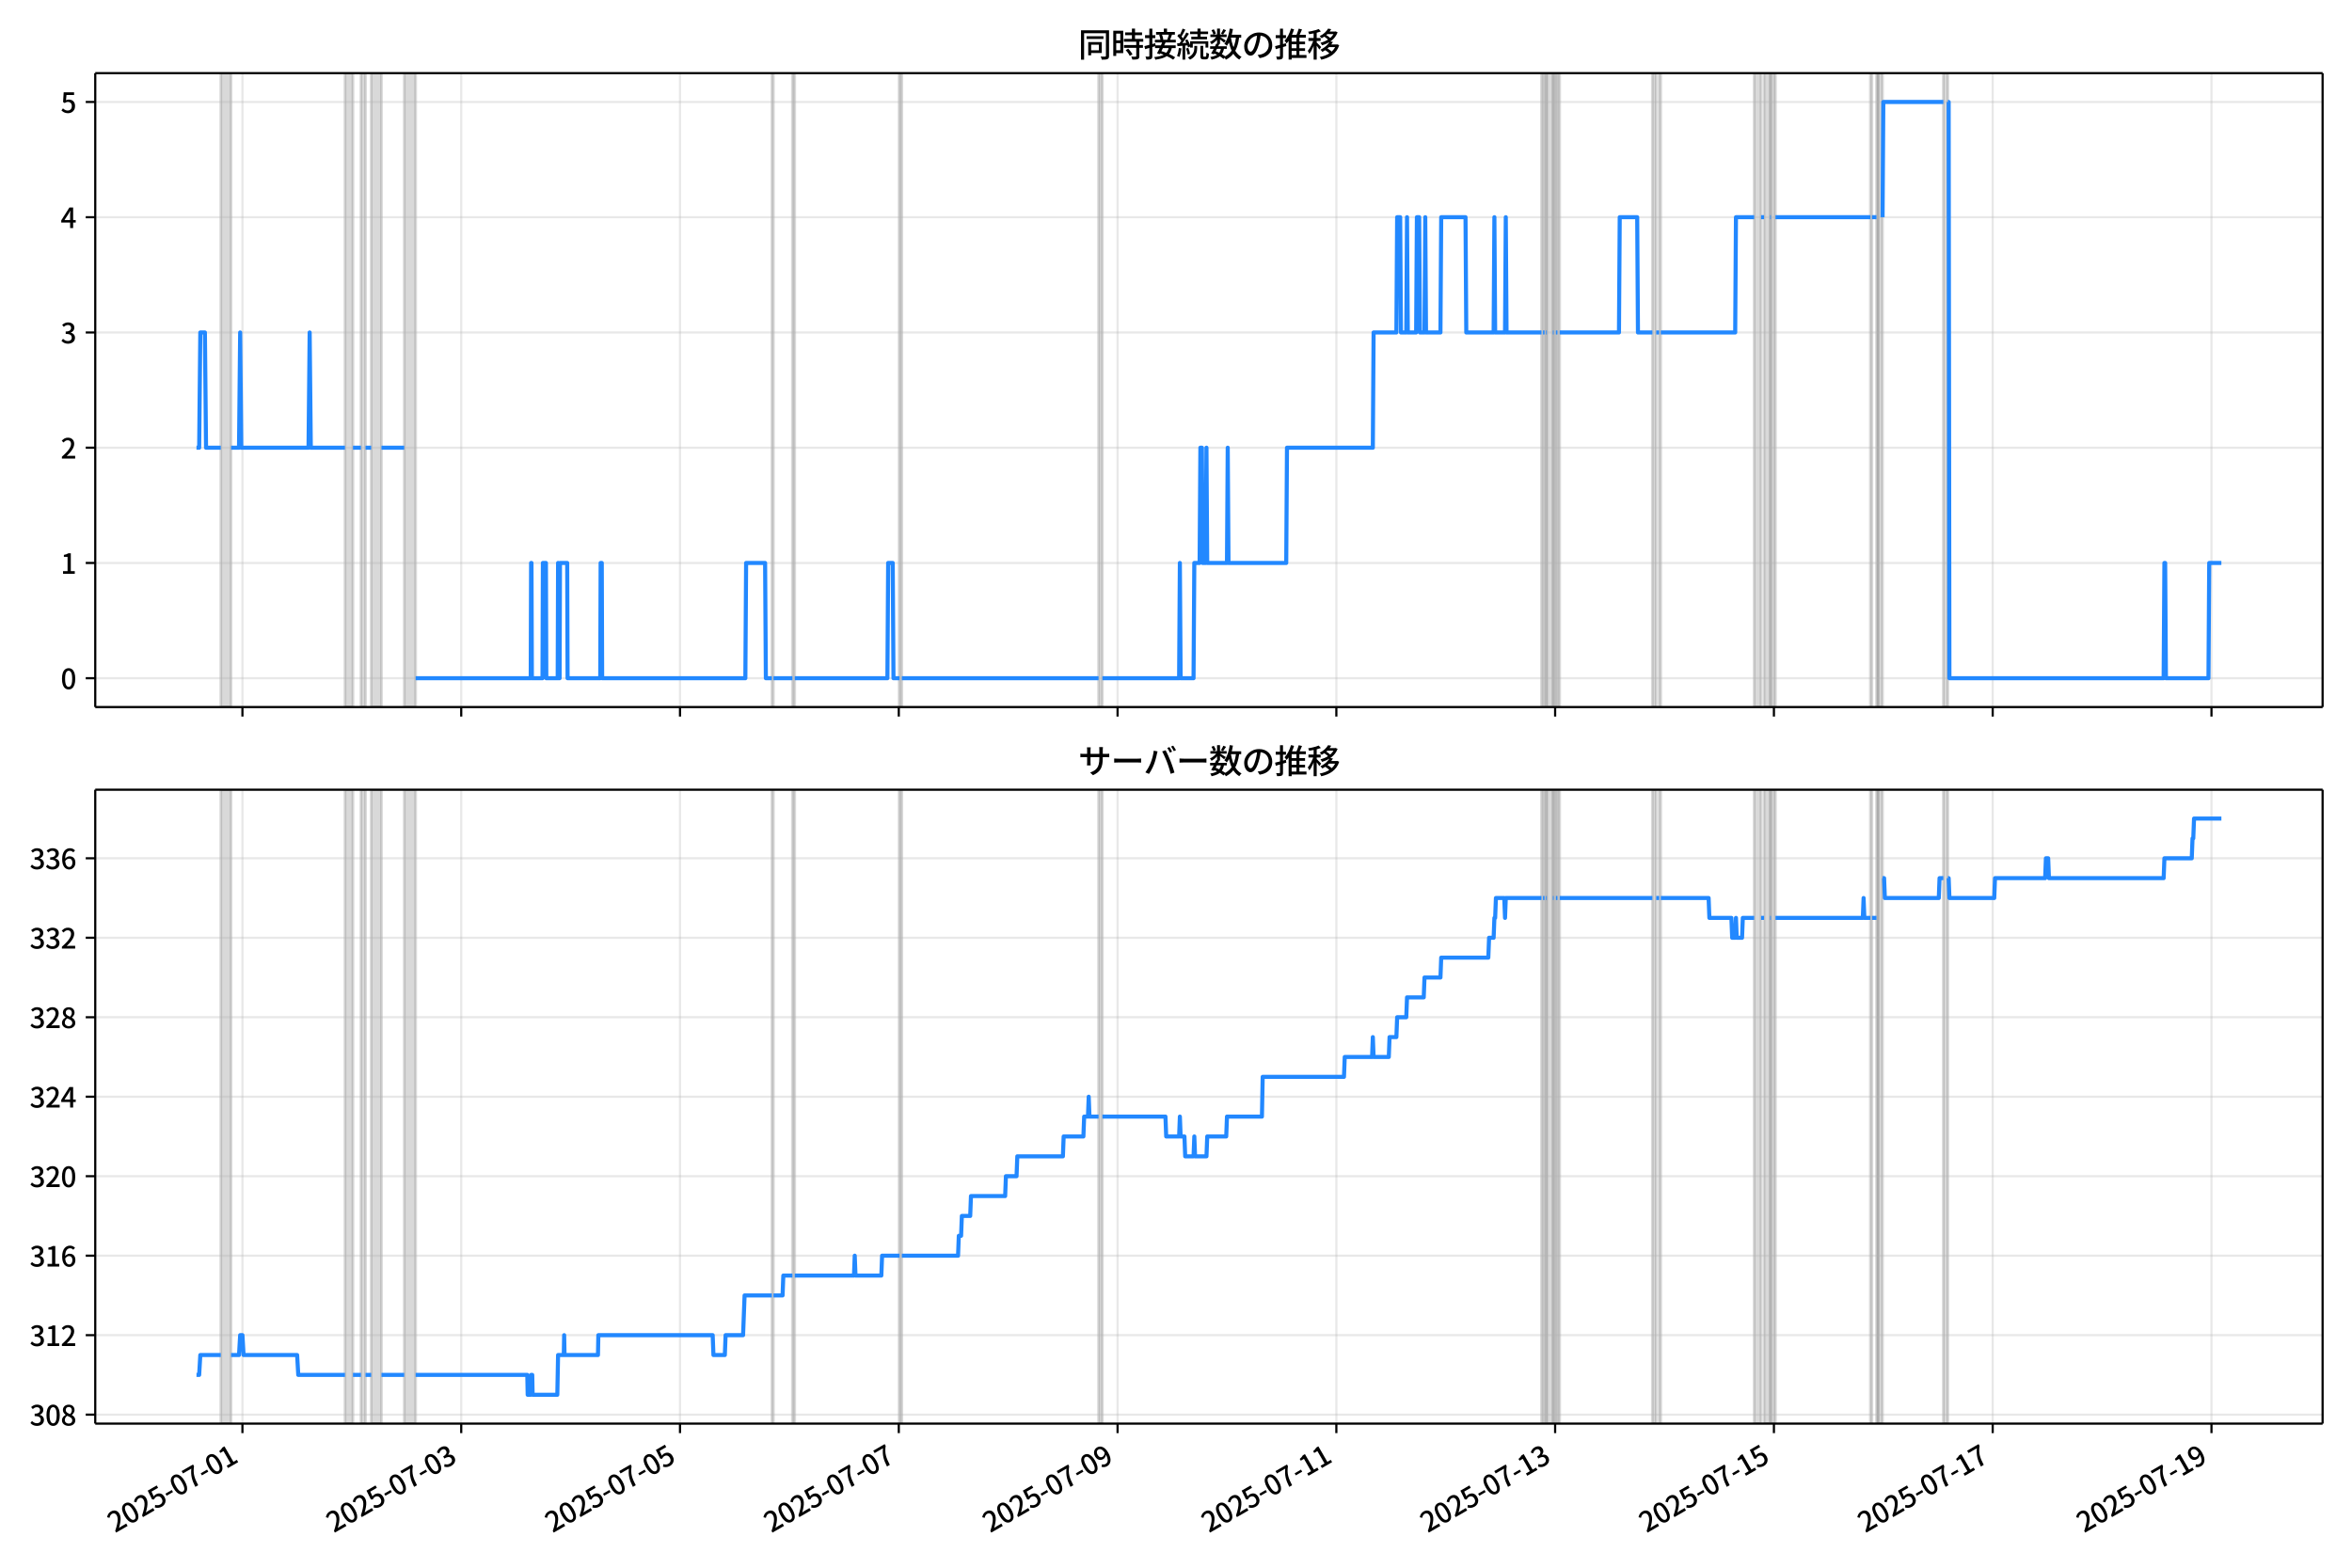 <!DOCTYPE svg  PUBLIC '-//W3C//DTD SVG 1.1//EN'  'http://www.w3.org/Graphics/SVG/1.1/DTD/svg11.dtd'>
<svg version="1.1" viewBox="0 0 864 576" xmlns="http://www.w3.org/2000/svg" xmlns:xlink="http://www.w3.org/1999/xlink">
 <defs>
  <style type="text/css">*{stroke-linejoin: round; stroke-linecap: butt}</style>
 </defs>
 <g id="aa">
  <g id="ab">
   <path d="m0 576h864v-576h-864z" fill="#fff"/>
  </g>
  <g id="ac">
   <g id="ad">
    <path d="m34.99 259.78h818.21v-232.9h-818.21z" fill="#fff"/>
   </g>
   <g id="ae">
    <path d="m81.107 259.78h3.767v-232.9h-3.767z" clip-path="url(#b)" fill="#808080" opacity=".3" stroke="#808080"/>
   </g>
   <g id="af">
    <path d="m126.73 259.78h2.93v-232.9h-2.93z" clip-path="url(#b)" fill="#808080" opacity=".3" stroke="#808080"/>
   </g>
   <g id="ag">
    <path d="m132.59 259.78h1.674v-232.9h-1.674z" clip-path="url(#b)" fill="#808080" opacity=".3" stroke="#808080"/>
   </g>
   <g id="ah">
    <path d="m136.36 259.78h3.767v-232.9h-3.767z" clip-path="url(#b)" fill="#808080" opacity=".3" stroke="#808080"/>
   </g>
   <g id="ai">
    <path d="m148.5 259.78h4.186v-232.9h-4.186z" clip-path="url(#b)" fill="#808080" opacity=".3" stroke="#808080"/>
   </g>
   <g id="aj">
    <path d="m283.56 259.78h.558v-232.9h-.558z" clip-path="url(#b)" fill="#808080" opacity=".3" stroke="#808080"/>
   </g>
   <g id="ak">
    <path d="m291.1 259.78h.837v-232.9h-.837z" clip-path="url(#b)" fill="#808080" opacity=".3" stroke="#808080"/>
   </g>
   <g id="al">
    <path d="m330.45 259.78h.837v-232.9h-.837z" clip-path="url(#b)" fill="#808080" opacity=".3" stroke="#808080"/>
   </g>
   <g id="am">
    <path d="m403.56 259.78h1.395v-232.9h-1.395z" clip-path="url(#b)" fill="#808080" opacity=".3" stroke="#808080"/>
   </g>
   <g id="an">
    <path d="m566.25 259.78h.558v-232.9h-.558z" clip-path="url(#b)" fill="#808080" opacity=".3" stroke="#808080"/>
   </g>
   <g id="ao">
    <path d="m567.37 259.78h.558v-232.9h-.558z" clip-path="url(#b)" fill="#808080" opacity=".3" stroke="#808080"/>
   </g>
   <g id="ap">
    <path d="m568.2 259.78h2.232v-232.9h-2.232z" clip-path="url(#b)" fill="#808080" opacity=".3" stroke="#808080"/>
   </g>
   <g id="aq">
    <path d="m570.72 259.78h.837v-232.9h-.837z" clip-path="url(#b)" fill="#808080" opacity=".3" stroke="#808080"/>
   </g>
   <g id="ar">
    <path d="m572.11 259.78h.837v-232.9h-.837z" clip-path="url(#b)" fill="#808080" opacity=".3" stroke="#808080"/>
   </g>
   <g id="as">
    <path d="m606.99 259.78h1.395v-232.9h-1.395z" clip-path="url(#b)" fill="#808080" opacity=".3" stroke="#808080"/>
   </g>
   <g id="at">
    <path d="m609.51 259.78h.558v-232.9h-.558z" clip-path="url(#b)" fill="#808080" opacity=".3" stroke="#808080"/>
   </g>
   <g id="au">
    <path d="m644.39 259.78h2.511v-232.9h-2.511z" clip-path="url(#b)" fill="#808080" opacity=".3" stroke="#808080"/>
   </g>
   <g id="av">
    <path d="m648.02 259.78h2.232v-232.9h-2.232z" clip-path="url(#b)" fill="#808080" opacity=".3" stroke="#808080"/>
   </g>
   <g id="aw">
    <path d="m650.53 259.78h1.674v-232.9h-1.674z" clip-path="url(#b)" fill="#808080" opacity=".3" stroke="#808080"/>
   </g>
   <g id="ax">
    <path d="m687.08 259.78h.558v-232.9h-.558z" clip-path="url(#b)" fill="#808080" opacity=".3" stroke="#808080"/>
   </g>
   <g id="ay">
    <path d="m689.32 259.78h.558v-232.9h-.558z" clip-path="url(#b)" fill="#808080" opacity=".3" stroke="#808080"/>
   </g>
   <g id="az">
    <path d="m689.87 259.78h1.674v-232.9h-1.674z" clip-path="url(#b)" fill="#808080" opacity=".3" stroke="#808080"/>
   </g>
   <g id="ba">
    <path d="m713.87 259.78h1.674v-232.9h-1.674z" clip-path="url(#b)" fill="#808080" opacity=".3" stroke="#808080"/>
   </g>
   <g id="bb">
    <g id="bc">
     <g id="bd">
      <path d="m89.06 259.78v-232.9" clip-path="url(#b)" fill="none" stroke="#b0b0b0" stroke-linecap="square" stroke-opacity=".3" stroke-width=".8"/>
     </g>
     <g id="be">
      <defs>
       <path id="e" d="m0 0v3.5" stroke="#000" stroke-width=".8"/>
      </defs>
      <use x="89.06" y="259.778" stroke="#000000" stroke-width=".8" xlink:href="#e"/>
     </g>
    </g>
    <g id="bf">
     <g id="bg">
      <path d="m169.43 259.78v-232.9" clip-path="url(#b)" fill="none" stroke="#b0b0b0" stroke-linecap="square" stroke-opacity=".3" stroke-width=".8"/>
     </g>
     <g id="bh">
      <use x="169.429" y="259.778" stroke="#000000" stroke-width=".8" xlink:href="#e"/>
     </g>
    </g>
    <g id="bi">
     <g id="bj">
      <path d="m249.8 259.78v-232.9" clip-path="url(#b)" fill="none" stroke="#b0b0b0" stroke-linecap="square" stroke-opacity=".3" stroke-width=".8"/>
     </g>
     <g id="bk">
      <use x="249.798" y="259.778" stroke="#000000" stroke-width=".8" xlink:href="#e"/>
     </g>
    </g>
    <g id="bl">
     <g id="bm">
      <path d="m330.17 259.78v-232.9" clip-path="url(#b)" fill="none" stroke="#b0b0b0" stroke-linecap="square" stroke-opacity=".3" stroke-width=".8"/>
     </g>
     <g id="bn">
      <use x="330.167" y="259.778" stroke="#000000" stroke-width=".8" xlink:href="#e"/>
     </g>
    </g>
    <g id="bo">
     <g id="bp">
      <path d="m410.54 259.78v-232.9" clip-path="url(#b)" fill="none" stroke="#b0b0b0" stroke-linecap="square" stroke-opacity=".3" stroke-width=".8"/>
     </g>
     <g id="bq">
      <use x="410.536" y="259.778" stroke="#000000" stroke-width=".8" xlink:href="#e"/>
     </g>
    </g>
    <g id="br">
     <g id="bs">
      <path d="m490.91 259.78v-232.9" clip-path="url(#b)" fill="none" stroke="#b0b0b0" stroke-linecap="square" stroke-opacity=".3" stroke-width=".8"/>
     </g>
     <g id="bt">
      <use x="490.905" y="259.778" stroke="#000000" stroke-width=".8" xlink:href="#e"/>
     </g>
    </g>
    <g id="bu">
     <g id="bv">
      <path d="m571.27 259.78v-232.9" clip-path="url(#b)" fill="none" stroke="#b0b0b0" stroke-linecap="square" stroke-opacity=".3" stroke-width=".8"/>
     </g>
     <g id="bw">
      <use x="571.274" y="259.778" stroke="#000000" stroke-width=".8" xlink:href="#e"/>
     </g>
    </g>
    <g id="bx">
     <g id="by">
      <path d="m651.64 259.78v-232.9" clip-path="url(#b)" fill="none" stroke="#b0b0b0" stroke-linecap="square" stroke-opacity=".3" stroke-width=".8"/>
     </g>
     <g id="bz">
      <use x="651.643" y="259.778" stroke="#000000" stroke-width=".8" xlink:href="#e"/>
     </g>
    </g>
    <g id="ca">
     <g id="cb">
      <path d="m732.01 259.78v-232.9" clip-path="url(#b)" fill="none" stroke="#b0b0b0" stroke-linecap="square" stroke-opacity=".3" stroke-width=".8"/>
     </g>
     <g id="cc">
      <use x="732.012" y="259.778" stroke="#000000" stroke-width=".8" xlink:href="#e"/>
     </g>
    </g>
    <g id="cd">
     <g id="ce">
      <path d="m812.38 259.78v-232.9" clip-path="url(#b)" fill="none" stroke="#b0b0b0" stroke-linecap="square" stroke-opacity=".3" stroke-width=".8"/>
     </g>
     <g id="cf">
      <use x="812.381" y="259.778" stroke="#000000" stroke-width=".8" xlink:href="#e"/>
     </g>
    </g>
   </g>
   <g id="cg">
    <g id="ch">
     <g id="ci">
      <path d="m34.99 249.19h818.21" clip-path="url(#b)" fill="none" stroke="#b0b0b0" stroke-linecap="square" stroke-opacity=".3" stroke-width=".8"/>
     </g>
     <g id="cj">
      <defs>
       <path id="g" d="m0 0h-3.5" stroke="#000" stroke-width=".8"/>
      </defs>
      <use x="34.99" y="249.191" stroke="#000000" stroke-width=".8" xlink:href="#g"/>
     </g>
     <g id="ck">
      <!-- 0 -->
      <g transform="translate(22.29 253.18) scale(.1 -.1)">
       <defs>
        <path id="c" transform="scale(.016)" d="m1830-90q-460 0-806 275-346 276-535 823-188 547-188 1366 0 820 188 1357 189 538 535 803 346 266 806 266 461 0 800-269 340-269 528-803 189-534 189-1354 0-819-189-1366-188-547-528-823-339-275-800-275zm0 589q237 0 422 185 186 186 288 599 103 413 103 1091 0 679-103 1082-102 403-288 582-185 180-422 180-236 0-422-180-186-179-292-582-105-403-105-1082 0-678 105-1091 106-413 292-599 186-185 422-185z"/>
       </defs>
       <use xlink:href="#c"/>
      </g>
     </g>
    </g>
    <g id="cl">
     <g id="cm">
      <path d="m34.99 206.85h818.21" clip-path="url(#b)" fill="none" stroke="#b0b0b0" stroke-linecap="square" stroke-opacity=".3" stroke-width=".8"/>
     </g>
     <g id="cn">
      <use x="34.99" y="206.846" stroke="#000000" stroke-width=".8" xlink:href="#g"/>
     </g>
     <g id="co">
      <!-- 1 -->
      <g transform="translate(22.29 210.83) scale(.1 -.1)">
       <defs>
        <path id="k" transform="scale(.016)" d="m544 0v608h1037v3277h-845v467q333 58 579 147 247 90 451 218h557v-4109h915v-608h-2694z"/>
       </defs>
       <use xlink:href="#k"/>
      </g>
     </g>
    </g>
    <g id="cp">
     <g id="cq">
      <path d="m34.99 164.5h818.21" clip-path="url(#b)" fill="none" stroke="#b0b0b0" stroke-linecap="square" stroke-opacity=".3" stroke-width=".8"/>
     </g>
     <g id="cr">
      <use x="34.99" y="164.501" stroke="#000000" stroke-width=".8" xlink:href="#g"/>
     </g>
     <g id="cs">
      <!-- 2 -->
      <g transform="translate(22.29 168.49) scale(.1 -.1)">
       <defs>
        <path id="d" transform="scale(.016)" d="m282 0v429q697 621 1164 1136 468 515 701 956 234 442 234 826 0 256-87 451-86 196-262 301-176 106-445 106-275 0-506-151-230-150-422-368l-416 410q301 333 637 518 336 186 803 186 429 0 749-176t496-493 176-745q0-455-224-919t-615-935q-390-470-889-950 186 20 394 36t374 16h1184v-634h-3046z"/>
       </defs>
       <use xlink:href="#d"/>
      </g>
     </g>
    </g>
    <g id="ct">
     <g id="cu">
      <path d="m34.99 122.16h818.21" clip-path="url(#b)" fill="none" stroke="#b0b0b0" stroke-linecap="square" stroke-opacity=".3" stroke-width=".8"/>
     </g>
     <g id="cv">
      <use x="34.99" y="122.156" stroke="#000000" stroke-width=".8" xlink:href="#g"/>
     </g>
     <g id="cw">
      <!-- 3 -->
      <g transform="translate(22.29 126.14) scale(.1 -.1)">
       <defs>
        <path id="i" transform="scale(.016)" d="m1715-90q-371 0-656 90t-503 240q-217 150-377 323l359 474q211-205 479-359 269-153 634-153 269 0 467 92 199 93 311 266t112 423q0 256-125 451t-429 300q-304 106-835 106v551q467 0 732 105 266 106 384 291 119 186 119 423 0 307-192 489-192 183-531 183-269 0-503-119-233-118-438-316l-384 460q282 256 614 413 333 157 737 157 422 0 748-144 327-144 512-413 186-269 186-659 0-403-221-685-221-281-592-422v-26q269-70 490-227t349-400 128-557q0-422-215-726-214-304-573-468-358-163-787-163z"/>
       </defs>
       <use xlink:href="#i"/>
      </g>
     </g>
    </g>
    <g id="cx">
     <g id="cy">
      <path d="m34.99 79.811h818.21" clip-path="url(#b)" fill="none" stroke="#b0b0b0" stroke-linecap="square" stroke-opacity=".3" stroke-width=".8"/>
     </g>
     <g id="cz">
      <use x="34.99" y="79.811" stroke="#000000" stroke-width=".8" xlink:href="#g"/>
     </g>
     <g id="da">
      <!-- 4 -->
      <g transform="translate(22.29 83.796) scale(.1 -.1)">
       <defs>
        <path id="r" transform="scale(.016)" d="m2170 0v3072q0 192 12 457 13 266 20 458h-26q-90-179-183-365-92-185-195-364l-921-1415h2579v-576h-3328v493l1875 2957h858v-4717h-691z"/>
       </defs>
       <use xlink:href="#r"/>
      </g>
     </g>
    </g>
    <g id="db">
     <g id="dc">
      <path d="m34.99 37.466h818.21" clip-path="url(#b)" fill="none" stroke="#b0b0b0" stroke-linecap="square" stroke-opacity=".3" stroke-width=".8"/>
     </g>
     <g id="dd">
      <use x="34.99" y="37.466" stroke="#000000" stroke-width=".8" xlink:href="#g"/>
     </g>
     <g id="de">
      <!-- 5 -->
      <g transform="translate(22.29 41.451) scale(.1 -.1)">
       <defs>
        <path id="h" transform="scale(.016)" d="m1715-90q-365 0-653 90t-506 237q-217 147-383 307l352 480q134-134 294-246t361-183q202-70 452-70 262 0 473 118 212 119 333 346 122 227 122 541 0 460-247 716-246 256-649 256-224 0-384-64t-365-198l-365 237 141 2240h2387v-627h-1747l-109-1204q154 77 307 118 154 42 340 42 397 0 723-160t518-490q192-329 192-847 0-519-224-887t-586-560q-361-192-777-192z"/>
       </defs>
       <use xlink:href="#h"/>
      </g>
     </g>
    </g>
   </g>
   <g id="df">
    <path d="m72.181 164.5h.983l.418-42.345h1.688l.42 42.345h5.418m3.767 0h2.93l.419-42.345.419 42.345h24.697l.419-42.345.419 42.345h12.558m2.93 0h2.93m1.674 0h2.093m3.767 0h8.372m4.186 84.69h42.277l.14-42.345h.14l.14 42.345h3.907l.14-42.345h1.116l.14 42.345h4.186l.14-42.345.14 42.345h.419l.14-42.345h2.651l.14 42.345h12l.14-42.345h.419l.14 42.345h52.603l.279-42.345h6.976l.279 42.345h2.232m.558 0h6.976m.837 0h34.045l.279-42.345h1.674l.279 42.345h2.232m.837 0h72.276m1.395 0h28.185l.279-42.345.279 42.345h4.744l.279-42.345h1.953l.279-42.345h.558l.279 42.345h1.116l.279-42.345.279 42.345h7.255l.279-42.345.279 42.345h21.208l.279-42.345h31.534l.279-42.345h8.372l.279-42.345h1.116l.279 42.345h1.953l.279-42.345.279 42.345h3.07l.279-42.345h.837l.279 42.345h1.674l.279-42.345.279 42.345h5.302l.279-42.345h8.93l.279 42.345h10.046l.279-42.345.279 42.345h3.628l.279-42.345.279 42.345h12.837m.558 0h.558m.558 0h.279m2.232 0h.279m.837 0h.558m.837 0h21.767l.279-42.345h6.418l.279 42.345h5.302m1.395 0h1.116m.558 0h27.348l.279-42.345h6.697m2.511 0h1.116m2.232 0h.279m1.674 0h34.882m.558 0h1.674m2.232 0 .279-42.345h22.046m1.674 0h.279l.279 211.73h78.695l.279-42.345h.279l.279 42.345h15.627l.279-42.345h4.465v0" clip-path="url(#b)" fill="none" stroke="#28f" stroke-linecap="square" stroke-width="1.5"/>
   </g>
   <g id="dg">
    <path d="m34.99 259.78v-232.9" fill="none" stroke="#000" stroke-linecap="square" stroke-width=".8"/>
   </g>
   <g id="dh">
    <path d="m853.2 259.78v-232.9" fill="none" stroke="#000" stroke-linecap="square" stroke-width=".8"/>
   </g>
   <g id="di">
    <path d="m34.99 259.78h818.21" fill="none" stroke="#000" stroke-linecap="square" stroke-width=".8"/>
   </g>
   <g id="dj">
    <path d="m34.99 26.88h818.21" fill="none" stroke="#000" stroke-linecap="square" stroke-width=".8"/>
   </g>
   <g id="dk">
    <!-- 同時接続数の推移 -->
    <g transform="translate(396.1 20.88) scale(.12 -.12)">
     <defs>
      <path id="x" transform="scale(.016)" d="m1587 3936h3232v-518h-3232v518zm320-1114h557v-2534h-557v2534zm301 0h2291v-2086h-2291v512h1734v1069h-1734v505zm-1683 2260h5113v-570h-4524v-5056h-589v5626zm4768 0h595v-4896q0-250-67-397t-227-218q-160-77-426-96t-675-19q-13 83-45 192t-77 218q-45 108-89 185 281-13 527-13 247 0 330 0 83 7 118 42 36 35 36 112v4890z"/>
      <path id="v" transform="scale(.016)" d="m2714 4672h3238v-525h-3238v525zm-244-1235h3712v-538h-3712v538zm20-1184h3635v-531h-3635v531zm1523 3155h595v-2310h-595v2310zm832-2451h589v-2823q0-230-61-364-61-135-227-199-167-70-423-86t-633-16q-20 121-78 285-57 163-121 284 275-6 509-9t310-3q77 6 106 28 29 23 29 93v2810zm-2023-1677 487 282q153-160 313-352t294-381q135-189 206-343l-519-313q-64 153-189 348-124 196-278 394-154 199-314 365zm-2086 3718h1619v-4281h-1619v544h1056v3187h-1056v550zm32-1843h1293v-537h-1293v537zm-320 1843h563v-4832h-563v4832z"/>
      <path id="w" transform="scale(.016)" d="m3866 5408h614v-870h-614v870zm-1479-653h3597v-518h-3597v518zm-230-1485h4e3v-518h-4e3v518zm825 922 519 102q64-160 121-342 58-182 96-352 39-170 45-304l-544-128q-6 134-42 313-35 180-83 365-48 186-112 346zm1856 109 589-71q-96-275-202-557-105-281-195-486l-518 77q58 147 122 329 64 183 118 372t86 336zm-2643-2106h3943v-518h-3943v518zm1408 685 602-115q-167-371-362-784t-390-797-362-685l-525 179q160 288 346 666t368 784 323 752zm-659-2157 358 403q352-102 733-240 381-137 752-304 371-166 697-336 327-169 558-329l-384-461q-218 160-532 336-313 176-685 345-371 170-755 323-384 154-742 263zm1894 1114 583-71q-122-550-353-944-230-393-604-662t-922-435q-547-167-1296-269-25 128-93 269-67 141-137 230 678 64 1168 192t819 349q330 221 531 550 202 330 304 791zm-4684 217q396 90 953 240 557 151 1120 311l77-544q-525-154-1053-311-528-156-963-284l-134 588zm121 2093h1965v-563h-1965v563zm819 1248h576v-5229q0-236-51-374t-192-208q-141-77-355-99-214-23-541-16-13 115-64 288t-109 294q205-6 381-6t234 0q64 0 92 28 29 29 29 93v5229z"/>
      <path id="u" transform="scale(.016)" d="m4058 5408h595v-1798h-595v1798zm-1415-563h3443v-499h-3443v499zm231-992h3008v-499h-3008v499zm-224-877h3475v-1203h-531v729h-2432v-729h-512v1203zm1964-877h551v-1881q0-122 22-157 23-35 106-35 25 0 92 0 68 0 135 0t99 0q51 0 83 54t45 224 19 515q90-70 234-131t259-93q-19-429-83-662-64-234-183-326-118-93-316-93-39 0-103 0t-134 0-138 0q-67 0-99 0-237 0-365 64t-176 218q-48 153-48 422v1881zm-1164-6h550v-455q0-243-48-528-48-284-186-579-137-294-409-572-272-279-727-503-70 90-192 208-121 118-230 195 416 205 665 438 250 234 371 474 122 240 164 467 42 228 42 413v442zm-2240 3309 524-192q-121-244-259-503-137-259-275-496t-259-416l-410 173q122 186 246 438 125 253 240 515 116 263 193 481zm716-743 500-230q-224-359-496-756-272-396-548-764-275-368-518-650l-358 205q179 211 377 483 199 272 387 569 189 298 358 592 170 295 298 551zm-1721-665 307 403q166-154 339-340 173-185 320-364t224-327l-326-460q-77 160-218 348-141 189-314 384-172 196-332 356zm1485-832 435 179q128-211 249-458 122-246 215-474 93-227 137-412l-473-211q-32 185-119 422-86 237-201 486-115 250-243 468zm-1530-583q422 26 998 54 576 29 1184 68l7-499q-570-45-1127-84-556-38-992-70l-70 531zm1702-992 436 135q121-276 214-596t118-556l-454-148q-26 237-112 563-86 327-202 602zm-1363 109 499-83q-57-455-163-897-105-441-253-748-51 32-134 73-83 42-170 83-86 42-144 62 148 294 234 697t131 813zm691 627h525v-2861h-525v2861z"/>
      <path id="m" transform="scale(.016)" d="m224 2022h3187v-499h-3187v499zm51 2247h3111v-487h-3111v487zm1127-1735 563-121q-154-320-333-672t-352-679q-173-326-326-582l-532 173q148 243 324 566t345 669q170 346 311 646zm934-832 563-64q-89-480-262-838t-461-614-701-432-976-298q-25 128-99 269t-157 237q659 102 1085 303 426 202 666 554t342 883zm422 3597 519-211q-147-218-298-436-150-217-278-377l-403 186q121 173 252 413 132 240 208 425zm-1203 109h563v-2957h-563v2957zm-1075-320 448 186q134-192 246-420 112-227 157-393l-467-211q-38 172-147 406t-237 432zm1094-1050 397-236q-160-263-400-529-240-265-519-489-278-224-553-378-51 103-141 237-89 135-179 218 269 109 534 294 266 186 493 416 228 231 368 467zm487-204q83-45 246-145 163-99 352-211t346-211 221-150l-327-423q-83 77-230 198-147 122-317 253-170 132-327 250-156 119-259 189l295 250zm1798 396h2311v-556h-2311v556zm115 1178 615-90q-103-640-263-1235t-384-1101q-224-505-512-889-44 57-134 134t-186 157-166 125q275 339 473 796 199 458 340 995 141 538 217 1108zm1223-1510 614-58q-147-1101-445-1940-297-838-813-1443-515-604-1321-1014-26 71-90 177-64 105-134 208-70 102-128 159 742 346 1212 880 471 535 730 1290 260 755 375 1741zm-1005-135q134-851 387-1597 253-745 659-1305 407-560 1002-874-70-57-154-150-83-93-154-189-70-96-121-179-633 371-1056 988-422 618-688 1434-265 816-425 1783l550 89zm-3309-3065 327 416q377-148 754-330 378-182 701-378 324-195 548-368l-416-435q-211 179-519 378-307 198-666 383-358 186-729 334z"/>
      <path id="t" transform="scale(.016)" d="m3686 4378q-64-493-163-1041-99-547-265-1084-192-653-432-1104t-522-688-595-237q-320 0-596 221-275 221-448 621-172 400-172 931 0 537 220 1017 221 480 611 851 391 372 909 583 519 211 1121 211 576 0 1040-186 464-185 793-515 330-329 502-771 173-441 173-941 0-672-278-1194-278-521-816-851-538-329-1318-444l-378 601q166 20 307 42t263 48q307 70 585 217 279 148 496 375 218 227 342 534 125 308 125 692t-122 713q-121 330-358 573-236 243-582 380-346 138-781 138-525 0-935-186-409-185-694-489-284-304-432-656-147-352-147-678 0-365 89-605 90-240 224-355 135-115 276-115t288 144 297 457q151 314 298 800 147 461 246 982 100 522 145 1021l684-12z"/>
      <path id="n" transform="scale(.016)" d="m2995 2925h2893v-519h-2893v519zm0-1280h2893v-519h-2893v519zm-64-1299h3232v-557h-3232v557zm1312 3577h563v-3763h-563v3763zm429 1466 634-141q-154-390-340-794-185-403-339-684l-512 140q103 199 208 458 106 259 195 528 90 269 154 493zm-1472 25 582-147q-153-518-371-1018-217-499-483-931t-573-758q-38 64-109 160-70 96-147 198-77 103-141 160 416 416 733 1034t509 1302zm128-1203h2720v-537h-2720v-4205h-582v4422l313 320h269zm-3174-2157q396 90 953 240 557 151 1120 311l77-544q-525-154-1053-311-528-156-963-284l-134 588zm121 2093h1965v-563h-1965v563zm819 1248h576v-5229q0-236-51-374t-192-208q-141-77-355-99-214-23-541-16-13 115-64 288t-109 294q205-6 381-6t234 0q64 0 92 28 29 29 29 93v5229z"/>
      <path id="l" transform="scale(.016)" d="m4051 5402 595-109q-281-493-729-941t-1107-806q-39 64-106 144t-141 153q-73 74-137 119 608 288 1011 678t614 762zm-77-557h1511v-493h-1863l352 493zm1293 0h109l109 25 384-179q-192-505-496-905t-695-701q-390-301-845-519-454-217-947-358-44 109-137 253t-176 227q448 109 867 294 419 186 777 445 359 259 631 592t419 730v96zm-1990-954 377 307q167-96 336-218 170-121 320-249 151-128 247-237l-397-332q-90 108-237 236t-317 259q-169 132-329 234zm1107-934 595-109q-307-538-803-1031-496-492-1232-876-38 64-102 144t-138 156q-74 77-138 116 455 217 807 483t604 554q253 288 407 563zm-90-589h1460v-506h-1818l358 506zm1268 0h121l109 26 384-167q-192-614-531-1075t-787-794q-448-332-983-553-534-221-1129-355-45 115-132 269-86 153-176 249 551 96 1043 285 493 189 903 473 410 285 714 669t464 883v90zm-2132-1056 410 339q186-102 384-237 198-134 371-275t282-269l-435-371q-103 128-270 272-166 144-361 288t-381 253zm-2150 3533h589v-5376h-589v5376zm-992-1242h2336v-569h-2336v569zm1024-224 365-160q-96-339-231-707-134-368-291-727-157-358-336-672-179-313-365-537-44 128-134 291t-160 272q173 192 339 457 167 266 323 570 157 304 282 618t208 595zm941 1946 416-467q-314-122-695-221-380-99-784-173-403-74-780-131-20 102-71 236-51 135-102 231 358 58 732 138 375 80 711 179t573 208zm-397-2579q58-45 179-170 122-125 266-266 144-140 259-265t160-183l-352-473q-58 102-157 255-99 154-218 317-118 164-227 311-108 147-185 237l275 237z"/>
     </defs>
     <use xlink:href="#x"/>
     <use transform="translate(100)" xlink:href="#v"/>
     <use transform="translate(200)" xlink:href="#w"/>
     <use transform="translate(300)" xlink:href="#u"/>
     <use transform="translate(400)" xlink:href="#m"/>
     <use transform="translate(500)" xlink:href="#t"/>
     <use transform="translate(600)" xlink:href="#n"/>
     <use transform="translate(700)" xlink:href="#l"/>
    </g>
   </g>
  </g>
  <g id="dl">
   <g id="dm">
    <path d="m34.99 523.06h818.21v-232.9h-818.21z" fill="#fff"/>
   </g>
   <g id="dn">
    <path d="m81.107 523.06h3.767v-232.9h-3.767z" clip-path="url(#a)" fill="#808080" opacity=".3" stroke="#808080"/>
   </g>
   <g id="do">
    <path d="m126.73 523.06h2.93v-232.9h-2.93z" clip-path="url(#a)" fill="#808080" opacity=".3" stroke="#808080"/>
   </g>
   <g id="dp">
    <path d="m132.59 523.06h1.674v-232.9h-1.674z" clip-path="url(#a)" fill="#808080" opacity=".3" stroke="#808080"/>
   </g>
   <g id="dq">
    <path d="m136.36 523.06h3.767v-232.9h-3.767z" clip-path="url(#a)" fill="#808080" opacity=".3" stroke="#808080"/>
   </g>
   <g id="dr">
    <path d="m148.5 523.06h4.186v-232.9h-4.186z" clip-path="url(#a)" fill="#808080" opacity=".3" stroke="#808080"/>
   </g>
   <g id="ds">
    <path d="m283.56 523.06h.558v-232.9h-.558z" clip-path="url(#a)" fill="#808080" opacity=".3" stroke="#808080"/>
   </g>
   <g id="dt">
    <path d="m291.1 523.06h.837v-232.9h-.837z" clip-path="url(#a)" fill="#808080" opacity=".3" stroke="#808080"/>
   </g>
   <g id="du">
    <path d="m330.45 523.06h.837v-232.9h-.837z" clip-path="url(#a)" fill="#808080" opacity=".3" stroke="#808080"/>
   </g>
   <g id="dv">
    <path d="m403.56 523.06h1.395v-232.9h-1.395z" clip-path="url(#a)" fill="#808080" opacity=".3" stroke="#808080"/>
   </g>
   <g id="dw">
    <path d="m566.25 523.06h.558v-232.9h-.558z" clip-path="url(#a)" fill="#808080" opacity=".3" stroke="#808080"/>
   </g>
   <g id="dx">
    <path d="m567.37 523.06h.558v-232.9h-.558z" clip-path="url(#a)" fill="#808080" opacity=".3" stroke="#808080"/>
   </g>
   <g id="dy">
    <path d="m568.2 523.06h2.232v-232.9h-2.232z" clip-path="url(#a)" fill="#808080" opacity=".3" stroke="#808080"/>
   </g>
   <g id="dz">
    <path d="m570.72 523.06h.837v-232.9h-.837z" clip-path="url(#a)" fill="#808080" opacity=".3" stroke="#808080"/>
   </g>
   <g id="ea">
    <path d="m572.11 523.06h.837v-232.9h-.837z" clip-path="url(#a)" fill="#808080" opacity=".3" stroke="#808080"/>
   </g>
   <g id="eb">
    <path d="m606.99 523.06h1.395v-232.9h-1.395z" clip-path="url(#a)" fill="#808080" opacity=".3" stroke="#808080"/>
   </g>
   <g id="ec">
    <path d="m609.51 523.06h.558v-232.9h-.558z" clip-path="url(#a)" fill="#808080" opacity=".3" stroke="#808080"/>
   </g>
   <g id="ed">
    <path d="m644.39 523.06h2.511v-232.9h-2.511z" clip-path="url(#a)" fill="#808080" opacity=".3" stroke="#808080"/>
   </g>
   <g id="ee">
    <path d="m648.02 523.06h2.232v-232.9h-2.232z" clip-path="url(#a)" fill="#808080" opacity=".3" stroke="#808080"/>
   </g>
   <g id="ef">
    <path d="m650.53 523.06h1.674v-232.9h-1.674z" clip-path="url(#a)" fill="#808080" opacity=".3" stroke="#808080"/>
   </g>
   <g id="eg">
    <path d="m687.08 523.06h.558v-232.9h-.558z" clip-path="url(#a)" fill="#808080" opacity=".3" stroke="#808080"/>
   </g>
   <g id="eh">
    <path d="m689.32 523.06h.558v-232.9h-.558z" clip-path="url(#a)" fill="#808080" opacity=".3" stroke="#808080"/>
   </g>
   <g id="ei">
    <path d="m689.87 523.06h1.674v-232.9h-1.674z" clip-path="url(#a)" fill="#808080" opacity=".3" stroke="#808080"/>
   </g>
   <g id="ej">
    <path d="m713.87 523.06h1.674v-232.9h-1.674z" clip-path="url(#a)" fill="#808080" opacity=".3" stroke="#808080"/>
   </g>
   <g id="ek">
    <g id="el">
     <g id="em">
      <path d="m89.06 523.06v-232.9" clip-path="url(#a)" fill="none" stroke="#b0b0b0" stroke-linecap="square" stroke-opacity=".3" stroke-width=".8"/>
     </g>
     <g id="en">
      <use x="89.06" y="523.055" stroke="#000000" stroke-width=".8" xlink:href="#e"/>
     </g>
     <g id="eo">
      <!-- 2025-07-01 -->
      <g transform="translate(42.271 563.33) rotate(-30) scale(.1 -.1)">
       <defs>
        <path id="f" transform="scale(.016)" d="m301 1536v544h1689v-544h-1689z"/>
        <path id="j" transform="scale(.016)" d="m1235 0q32 646 109 1187t224 1024 384 941 576 938h-2208v627h3027v-455q-409-512-665-989-256-476-397-969t-205-1053-90-1251h-755z"/>
       </defs>
       <use xlink:href="#d"/>
       <use transform="translate(57)" xlink:href="#c"/>
       <use transform="translate(114)" xlink:href="#d"/>
       <use transform="translate(171)" xlink:href="#h"/>
       <use transform="translate(228)" xlink:href="#f"/>
       <use transform="translate(263.7)" xlink:href="#c"/>
       <use transform="translate(320.7)" xlink:href="#j"/>
       <use transform="translate(377.7)" xlink:href="#f"/>
       <use transform="translate(413.4)" xlink:href="#c"/>
       <use transform="translate(470.4)" xlink:href="#k"/>
      </g>
     </g>
    </g>
    <g id="ep">
     <g id="eq">
      <path d="m169.43 523.06v-232.9" clip-path="url(#a)" fill="none" stroke="#b0b0b0" stroke-linecap="square" stroke-opacity=".3" stroke-width=".8"/>
     </g>
     <g id="er">
      <use x="169.429" y="523.055" stroke="#000000" stroke-width=".8" xlink:href="#e"/>
     </g>
     <g id="es">
      <!-- 2025-07-03 -->
      <g transform="translate(122.64 563.33) rotate(-30) scale(.1 -.1)">
       <use xlink:href="#d"/>
       <use transform="translate(57)" xlink:href="#c"/>
       <use transform="translate(114)" xlink:href="#d"/>
       <use transform="translate(171)" xlink:href="#h"/>
       <use transform="translate(228)" xlink:href="#f"/>
       <use transform="translate(263.7)" xlink:href="#c"/>
       <use transform="translate(320.7)" xlink:href="#j"/>
       <use transform="translate(377.7)" xlink:href="#f"/>
       <use transform="translate(413.4)" xlink:href="#c"/>
       <use transform="translate(470.4)" xlink:href="#i"/>
      </g>
     </g>
    </g>
    <g id="et">
     <g id="eu">
      <path d="m249.8 523.06v-232.9" clip-path="url(#a)" fill="none" stroke="#b0b0b0" stroke-linecap="square" stroke-opacity=".3" stroke-width=".8"/>
     </g>
     <g id="ev">
      <use x="249.798" y="523.055" stroke="#000000" stroke-width=".8" xlink:href="#e"/>
     </g>
     <g id="ew">
      <!-- 2025-07-05 -->
      <g transform="translate(203.01 563.33) rotate(-30) scale(.1 -.1)">
       <use xlink:href="#d"/>
       <use transform="translate(57)" xlink:href="#c"/>
       <use transform="translate(114)" xlink:href="#d"/>
       <use transform="translate(171)" xlink:href="#h"/>
       <use transform="translate(228)" xlink:href="#f"/>
       <use transform="translate(263.7)" xlink:href="#c"/>
       <use transform="translate(320.7)" xlink:href="#j"/>
       <use transform="translate(377.7)" xlink:href="#f"/>
       <use transform="translate(413.4)" xlink:href="#c"/>
       <use transform="translate(470.4)" xlink:href="#h"/>
      </g>
     </g>
    </g>
    <g id="ex">
     <g id="ey">
      <path d="m330.17 523.06v-232.9" clip-path="url(#a)" fill="none" stroke="#b0b0b0" stroke-linecap="square" stroke-opacity=".3" stroke-width=".8"/>
     </g>
     <g id="ez">
      <use x="330.167" y="523.055" stroke="#000000" stroke-width=".8" xlink:href="#e"/>
     </g>
     <g id="fa">
      <!-- 2025-07-07 -->
      <g transform="translate(283.38 563.33) rotate(-30) scale(.1 -.1)">
       <use xlink:href="#d"/>
       <use transform="translate(57)" xlink:href="#c"/>
       <use transform="translate(114)" xlink:href="#d"/>
       <use transform="translate(171)" xlink:href="#h"/>
       <use transform="translate(228)" xlink:href="#f"/>
       <use transform="translate(263.7)" xlink:href="#c"/>
       <use transform="translate(320.7)" xlink:href="#j"/>
       <use transform="translate(377.7)" xlink:href="#f"/>
       <use transform="translate(413.4)" xlink:href="#c"/>
       <use transform="translate(470.4)" xlink:href="#j"/>
      </g>
     </g>
    </g>
    <g id="fb">
     <g id="fc">
      <path d="m410.54 523.06v-232.9" clip-path="url(#a)" fill="none" stroke="#b0b0b0" stroke-linecap="square" stroke-opacity=".3" stroke-width=".8"/>
     </g>
     <g id="fd">
      <use x="410.536" y="523.055" stroke="#000000" stroke-width=".8" xlink:href="#e"/>
     </g>
     <g id="fe">
      <!-- 2025-07-09 -->
      <g transform="translate(363.75 563.33) rotate(-30) scale(.1 -.1)">
       <defs>
        <path id="o" transform="scale(.016)" d="m1562-90q-410 0-708 150-297 151-502 356l403 461q141-160 346-256t422-96q224 0 425 102 202 103 352 333 151 230 237 614 87 384 87 941 0 589-115 970t-323 563-496 182q-205 0-372-118-166-118-262-336t-96-525q0-301 86-512 87-211 259-323 173-112 417-112 224 0 460 141 237 141 448 461l32-544q-134-180-313-314t-371-208-384-74q-391 0-689 166-297 167-467 496-169 330-169 823 0 467 195 816t515 541 698 192q339 0 636-138 298-137 519-419 221-281 349-710t128-1018q0-691-141-1187t-391-807q-249-310-563-461-313-150-652-150z"/>
       </defs>
       <use xlink:href="#d"/>
       <use transform="translate(57)" xlink:href="#c"/>
       <use transform="translate(114)" xlink:href="#d"/>
       <use transform="translate(171)" xlink:href="#h"/>
       <use transform="translate(228)" xlink:href="#f"/>
       <use transform="translate(263.7)" xlink:href="#c"/>
       <use transform="translate(320.7)" xlink:href="#j"/>
       <use transform="translate(377.7)" xlink:href="#f"/>
       <use transform="translate(413.4)" xlink:href="#c"/>
       <use transform="translate(470.4)" xlink:href="#o"/>
      </g>
     </g>
    </g>
    <g id="ff">
     <g id="fg">
      <path d="m490.91 523.06v-232.9" clip-path="url(#a)" fill="none" stroke="#b0b0b0" stroke-linecap="square" stroke-opacity=".3" stroke-width=".8"/>
     </g>
     <g id="fh">
      <use x="490.905" y="523.055" stroke="#000000" stroke-width=".8" xlink:href="#e"/>
     </g>
     <g id="fi">
      <!-- 2025-07-11 -->
      <g transform="translate(444.12 563.33) rotate(-30) scale(.1 -.1)">
       <use xlink:href="#d"/>
       <use transform="translate(57)" xlink:href="#c"/>
       <use transform="translate(114)" xlink:href="#d"/>
       <use transform="translate(171)" xlink:href="#h"/>
       <use transform="translate(228)" xlink:href="#f"/>
       <use transform="translate(263.7)" xlink:href="#c"/>
       <use transform="translate(320.7)" xlink:href="#j"/>
       <use transform="translate(377.7)" xlink:href="#f"/>
       <use transform="translate(413.4)" xlink:href="#k"/>
       <use transform="translate(470.4)" xlink:href="#k"/>
      </g>
     </g>
    </g>
    <g id="fj">
     <g id="fk">
      <path d="m571.27 523.06v-232.9" clip-path="url(#a)" fill="none" stroke="#b0b0b0" stroke-linecap="square" stroke-opacity=".3" stroke-width=".8"/>
     </g>
     <g id="fl">
      <use x="571.274" y="523.055" stroke="#000000" stroke-width=".8" xlink:href="#e"/>
     </g>
     <g id="fm">
      <!-- 2025-07-13 -->
      <g transform="translate(524.48 563.33) rotate(-30) scale(.1 -.1)">
       <use xlink:href="#d"/>
       <use transform="translate(57)" xlink:href="#c"/>
       <use transform="translate(114)" xlink:href="#d"/>
       <use transform="translate(171)" xlink:href="#h"/>
       <use transform="translate(228)" xlink:href="#f"/>
       <use transform="translate(263.7)" xlink:href="#c"/>
       <use transform="translate(320.7)" xlink:href="#j"/>
       <use transform="translate(377.7)" xlink:href="#f"/>
       <use transform="translate(413.4)" xlink:href="#k"/>
       <use transform="translate(470.4)" xlink:href="#i"/>
      </g>
     </g>
    </g>
    <g id="fn">
     <g id="fo">
      <path d="m651.64 523.06v-232.9" clip-path="url(#a)" fill="none" stroke="#b0b0b0" stroke-linecap="square" stroke-opacity=".3" stroke-width=".8"/>
     </g>
     <g id="fp">
      <use x="651.643" y="523.055" stroke="#000000" stroke-width=".8" xlink:href="#e"/>
     </g>
     <g id="fq">
      <!-- 2025-07-15 -->
      <g transform="translate(604.85 563.33) rotate(-30) scale(.1 -.1)">
       <use xlink:href="#d"/>
       <use transform="translate(57)" xlink:href="#c"/>
       <use transform="translate(114)" xlink:href="#d"/>
       <use transform="translate(171)" xlink:href="#h"/>
       <use transform="translate(228)" xlink:href="#f"/>
       <use transform="translate(263.7)" xlink:href="#c"/>
       <use transform="translate(320.7)" xlink:href="#j"/>
       <use transform="translate(377.7)" xlink:href="#f"/>
       <use transform="translate(413.4)" xlink:href="#k"/>
       <use transform="translate(470.4)" xlink:href="#h"/>
      </g>
     </g>
    </g>
    <g id="fr">
     <g id="fs">
      <path d="m732.01 523.06v-232.9" clip-path="url(#a)" fill="none" stroke="#b0b0b0" stroke-linecap="square" stroke-opacity=".3" stroke-width=".8"/>
     </g>
     <g id="ft">
      <use x="732.012" y="523.055" stroke="#000000" stroke-width=".8" xlink:href="#e"/>
     </g>
     <g id="fu">
      <!-- 2025-07-17 -->
      <g transform="translate(685.22 563.33) rotate(-30) scale(.1 -.1)">
       <use xlink:href="#d"/>
       <use transform="translate(57)" xlink:href="#c"/>
       <use transform="translate(114)" xlink:href="#d"/>
       <use transform="translate(171)" xlink:href="#h"/>
       <use transform="translate(228)" xlink:href="#f"/>
       <use transform="translate(263.7)" xlink:href="#c"/>
       <use transform="translate(320.7)" xlink:href="#j"/>
       <use transform="translate(377.7)" xlink:href="#f"/>
       <use transform="translate(413.4)" xlink:href="#k"/>
       <use transform="translate(470.4)" xlink:href="#j"/>
      </g>
     </g>
    </g>
    <g id="fv">
     <g id="fw">
      <path d="m812.38 523.06v-232.9" clip-path="url(#a)" fill="none" stroke="#b0b0b0" stroke-linecap="square" stroke-opacity=".3" stroke-width=".8"/>
     </g>
     <g id="fx">
      <use x="812.381" y="523.055" stroke="#000000" stroke-width=".8" xlink:href="#e"/>
     </g>
     <g id="fy">
      <!-- 2025-07-19 -->
      <g transform="translate(765.59 563.33) rotate(-30) scale(.1 -.1)">
       <use xlink:href="#d"/>
       <use transform="translate(57)" xlink:href="#c"/>
       <use transform="translate(114)" xlink:href="#d"/>
       <use transform="translate(171)" xlink:href="#h"/>
       <use transform="translate(228)" xlink:href="#f"/>
       <use transform="translate(263.7)" xlink:href="#c"/>
       <use transform="translate(320.7)" xlink:href="#j"/>
       <use transform="translate(377.7)" xlink:href="#f"/>
       <use transform="translate(413.4)" xlink:href="#k"/>
       <use transform="translate(470.4)" xlink:href="#o"/>
      </g>
     </g>
    </g>
   </g>
   <g id="fz">
    <g id="ga">
     <g id="gb">
      <path d="m34.99 519.77h818.21" clip-path="url(#a)" fill="none" stroke="#b0b0b0" stroke-linecap="square" stroke-opacity=".3" stroke-width=".8"/>
     </g>
     <g id="gc">
      <use x="34.99" y="519.77" stroke="#000000" stroke-width=".8" xlink:href="#g"/>
     </g>
     <g id="gd">
      <!-- 308 -->
      <g transform="translate(10.89 523.76) scale(.1 -.1)">
       <defs>
        <path id="p" transform="scale(.016)" d="m1830-90q-441 0-787 163-345 164-547 448-202 285-202 650 0 314 122 557t314 419 403 291v32q-256 186-442 458-185 272-185 643 0 365 176 640t480 425q304 151 694 151 410 0 704-160t457-439q164-278 164-649 0-237-96-448t-234-381q-137-169-291-278v-32q218-115 397-285 179-169 288-406t109-557q0-346-189-628-189-281-532-448-342-166-803-166zm314 2708q205 198 310 419 106 221 106 464 0 211-83 384t-247 272q-163 99-393 99-288 0-480-183-192-182-192-502 0-256 134-429 135-172 359-294t486-230zm-294-2170q236 0 418 89 183 90 285 253 103 164 103 388 0 211-90 367-89 157-246 272-157 116-368 215t-454 195q-244-173-398-426-153-252-153-553 0-237 118-416 119-179 324-282 205-102 461-102z"/>
       </defs>
       <use xlink:href="#i"/>
       <use transform="translate(57)" xlink:href="#c"/>
       <use transform="translate(114)" xlink:href="#p"/>
      </g>
     </g>
    </g>
    <g id="ge">
     <g id="gf">
      <path d="m34.99 490.57h818.21" clip-path="url(#a)" fill="none" stroke="#b0b0b0" stroke-linecap="square" stroke-opacity=".3" stroke-width=".8"/>
     </g>
     <g id="gg">
      <use x="34.99" y="490.567" stroke="#000000" stroke-width=".8" xlink:href="#g"/>
     </g>
     <g id="gh">
      <!-- 312 -->
      <g transform="translate(10.89 494.55) scale(.1 -.1)">
       <use xlink:href="#i"/>
       <use transform="translate(57)" xlink:href="#k"/>
       <use transform="translate(114)" xlink:href="#d"/>
      </g>
     </g>
    </g>
    <g id="gi">
     <g id="gj">
      <path d="m34.99 461.36h818.21" clip-path="url(#a)" fill="none" stroke="#b0b0b0" stroke-linecap="square" stroke-opacity=".3" stroke-width=".8"/>
     </g>
     <g id="gk">
      <use x="34.99" y="461.363" stroke="#000000" stroke-width=".8" xlink:href="#g"/>
     </g>
     <g id="gl">
      <!-- 316 -->
      <g transform="translate(10.89 465.35) scale(.1 -.1)">
       <defs>
        <path id="q" transform="scale(.016)" d="m1971-90q-339 0-634 144-294 144-518 435-224 292-352 733-128 442-128 1044 0 678 147 1161 148 483 397 784 250 301 570 445t665 144q397 0 688-147 292-147 490-359l-403-448q-128 154-327 253-198 99-409 99-307 0-567-182-259-182-413-605-153-422-153-1145 0-608 115-1002t326-589q212-195 493-195 212 0 375 121 163 122 259 343t96 522q0 300-90 511-89 212-259 320-169 109-419 109-211 0-451-134t-458-461l-25 538q134 192 313 323t374 201q196 71 375 71 397 0 694-163 298-163 467-490 170-326 170-825 0-468-195-817-195-348-512-544-317-195-701-195z"/>
       </defs>
       <use xlink:href="#i"/>
       <use transform="translate(57)" xlink:href="#k"/>
       <use transform="translate(114)" xlink:href="#q"/>
      </g>
     </g>
    </g>
    <g id="gm">
     <g id="gn">
      <path d="m34.99 432.16h818.21" clip-path="url(#a)" fill="none" stroke="#b0b0b0" stroke-linecap="square" stroke-opacity=".3" stroke-width=".8"/>
     </g>
     <g id="go">
      <use x="34.99" y="432.16" stroke="#000000" stroke-width=".8" xlink:href="#g"/>
     </g>
     <g id="gp">
      <!-- 320 -->
      <g transform="translate(10.89 436.14) scale(.1 -.1)">
       <use xlink:href="#i"/>
       <use transform="translate(57)" xlink:href="#d"/>
       <use transform="translate(114)" xlink:href="#c"/>
      </g>
     </g>
    </g>
    <g id="gq">
     <g id="gr">
      <path d="m34.99 402.96h818.21" clip-path="url(#a)" fill="none" stroke="#b0b0b0" stroke-linecap="square" stroke-opacity=".3" stroke-width=".8"/>
     </g>
     <g id="gs">
      <use x="34.99" y="402.956" stroke="#000000" stroke-width=".8" xlink:href="#g"/>
     </g>
     <g id="gt">
      <!-- 324 -->
      <g transform="translate(10.89 406.94) scale(.1 -.1)">
       <use xlink:href="#i"/>
       <use transform="translate(57)" xlink:href="#d"/>
       <use transform="translate(114)" xlink:href="#r"/>
      </g>
     </g>
    </g>
    <g id="gu">
     <g id="gv">
      <path d="m34.99 373.75h818.21" clip-path="url(#a)" fill="none" stroke="#b0b0b0" stroke-linecap="square" stroke-opacity=".3" stroke-width=".8"/>
     </g>
     <g id="gw">
      <use x="34.99" y="373.753" stroke="#000000" stroke-width=".8" xlink:href="#g"/>
     </g>
     <g id="gx">
      <!-- 328 -->
      <g transform="translate(10.89 377.74) scale(.1 -.1)">
       <use xlink:href="#i"/>
       <use transform="translate(57)" xlink:href="#d"/>
       <use transform="translate(114)" xlink:href="#p"/>
      </g>
     </g>
    </g>
    <g id="gy">
     <g id="gz">
      <path d="m34.99 344.55h818.21" clip-path="url(#a)" fill="none" stroke="#b0b0b0" stroke-linecap="square" stroke-opacity=".3" stroke-width=".8"/>
     </g>
     <g id="ha">
      <use x="34.99" y="344.549" stroke="#000000" stroke-width=".8" xlink:href="#g"/>
     </g>
     <g id="hb">
      <!-- 332 -->
      <g transform="translate(10.89 348.53) scale(.1 -.1)">
       <use xlink:href="#i"/>
       <use transform="translate(57)" xlink:href="#i"/>
       <use transform="translate(114)" xlink:href="#d"/>
      </g>
     </g>
    </g>
    <g id="hc">
     <g id="hd">
      <path d="m34.99 315.35h818.21" clip-path="url(#a)" fill="none" stroke="#b0b0b0" stroke-linecap="square" stroke-opacity=".3" stroke-width=".8"/>
     </g>
     <g id="he">
      <use x="34.99" y="315.346" stroke="#000000" stroke-width=".8" xlink:href="#g"/>
     </g>
     <g id="hf">
      <!-- 336 -->
      <g transform="translate(10.89 319.33) scale(.1 -.1)">
       <use xlink:href="#i"/>
       <use transform="translate(57)" xlink:href="#i"/>
       <use transform="translate(114)" xlink:href="#q"/>
      </g>
     </g>
    </g>
   </g>
   <g id="hg">
    <path d="m72.181 505.17h.983l.418-7.301h7.525m3.767 0h2.93l.419-7.301h.837l.419 7.301h19.674l.419 7.301h17.162m2.93 0h2.93m1.674 0h2.093m3.767 0h8.372m4.186 0h41.022l.14 7.301h1.116l.14-7.301h.419l.14 7.301h9.069l.279-14.602h2.093l.14-7.301.14 7.301h12.279l.14-7.301h41.998l.279 7.301h4.186l.279-7.301h6.418l.558-14.602h10.046m.558 0h3.349l.279-7.301h3.349m.837 0h21.767l.279-7.301.279 7.301h9.488l.279-7.301h6.418m.837 0h20.65l.279-7.301h.837l.279-7.301h3.07l.279-7.301h12.558l.279-7.301h3.907l.279-7.301h16.744l.279-7.301h7.255l.279-7.301h1.395l.279-7.301.279 7.301h3.349m1.395 0h23.162l.279 7.301h4.744l.279-7.301.279 7.301h1.395l.279 7.301h3.07l.279-7.301.279 7.301h4.186l.279-7.301h6.976l.279-7.301h12.837l.279-14.602h29.859l.279-7.301h10.046l.279-7.301.279 7.301h5.581l.279-7.301h2.511l.279-7.301h3.349l.279-7.301h6.139l.279-7.301h5.86l.279-7.301h17.302l.279-7.301h1.674l.279-7.301h.279l.279-7.301h3.07l.279 7.301.279-7.301h13.116m.558 0h.558m.558 0h.279m2.232 0h.279m.837 0h.558m.837 0h34.045m1.395 0h1.116m.558 0h17.581l.279 7.301h8.093l.279 7.301h1.116l.279-7.301.279 7.301h1.953l.279-7.301h4.186m2.511 0h1.116m2.232 0h.279m1.674 0h32.092l.279-7.301.279 7.301h2.232m.558 0h1.674m2.232-14.602h.558l.279 7.301h19.813l.279-7.301h1.395m1.674 0h.279l.279 7.301h16.464l.279-7.301h18.418l.279-7.301h.837l.279 7.301h42.138l.279-7.301h10.046l.279-7.301h.279l.279-7.301h10.046v0" clip-path="url(#a)" fill="none" stroke="#28f" stroke-linecap="square" stroke-width="1.5"/>
   </g>
   <g id="hh">
    <path d="m34.99 523.06v-232.9" fill="none" stroke="#000" stroke-linecap="square" stroke-width=".8"/>
   </g>
   <g id="hi">
    <path d="m853.2 523.06v-232.9" fill="none" stroke="#000" stroke-linecap="square" stroke-width=".8"/>
   </g>
   <g id="hj">
    <path d="m34.99 523.06h818.21" fill="none" stroke="#000" stroke-linecap="square" stroke-width=".8"/>
   </g>
   <g id="hk">
    <path d="m34.99 290.16h818.21" fill="none" stroke="#000" stroke-linecap="square" stroke-width=".8"/>
   </g>
   <g id="hl">
    <!-- サーバー数の推移 -->
    <g transform="translate(396.1 284.16) scale(.12 -.12)">
     <defs>
      <path id="z" transform="scale(.016)" d="m4685 2893q0-621-84-1111-83-489-288-877-204-387-569-691t-928-560l-544 512q448 167 781 371 333 205 550 503 218 298 323 739 106 442 106 1075v1620q0 192-10 339-9 147-22 217h723q-6-70-22-217t-16-339v-1581zm-2304 2086q-7-64-23-199-16-134-16-313v-2317q0-128 6-256 7-128 13-224 7-96 13-140h-710q6 44 12 140 7 96 13 221 7 125 7 259v2317q0 122-10 256-9 135-28 256h723zm-1978-1197q45-12 144-22t237-20q138-9 285-9h4217q237 0 394 13t246 26v-679q-76 7-240 13-163 6-393 6h-4224q-147 0-282-3-134-3-234-10-99-6-150-12v697z"/>
      <path id="s" transform="scale(.016)" d="m621 2854q109-6 265-16 157-9 339-16 183-6 349-6 128 0 352 0t509 0 598 0q314 0 624 0 311 0 586 0t486 0q212 0 327 0 230 0 416 16t301 22v-793q-109 6-308 19-198 13-409 13-109 0-324 0-214 0-489 0t-586 0q-310 0-624 0-313 0-598 0t-509 0-352 0q-262 0-525-10-262-9-428-22v793z"/>
      <path id="y" transform="scale(.016)" d="m4941 5037q83-109 176-269t182-320q90-160 154-288l-416-179q-96 192-240 448t-272 435l416 173zm723 275q83-122 182-282 100-160 196-317 96-156 153-271l-416-186q-102 205-246 454-144 250-279 429l410 173zm-4339-3360q102 262 201 556 100 295 183 612t144 630q61 314 93 602l723-147q-19-83-45-183-26-99-48-195t-42-166q-32-154-86-394t-131-512-164-551q-86-278-182-514-115-301-269-618-153-317-326-618-173-300-346-550l-697 294q301 397 563 874t429 880zm3155 198q-96 250-215 531-118 282-243 567-124 285-246 534-122 250-224 429l659 218q96-179 221-429t253-535q128-284 249-566 122-281 218-525 90-230 195-518 106-288 211-592 106-304 195-589 90-285 154-515l-729-237q-84 352-199 736t-240 768-259 723z"/>
     </defs>
     <use xlink:href="#z"/>
     <use transform="translate(100)" xlink:href="#s"/>
     <use transform="translate(200)" xlink:href="#y"/>
     <use transform="translate(300)" xlink:href="#s"/>
     <use transform="translate(400)" xlink:href="#m"/>
     <use transform="translate(500)" xlink:href="#t"/>
     <use transform="translate(600)" xlink:href="#n"/>
     <use transform="translate(700)" xlink:href="#l"/>
    </g>
   </g>
  </g>
 </g>
 <defs>
  <clipPath id="b">
   <rect x="34.99" y="26.88" width="818.21" height="232.9"/>
  </clipPath>
  <clipPath id="a">
   <rect x="34.99" y="290.16" width="818.21" height="232.9"/>
  </clipPath>
 </defs>
</svg>
